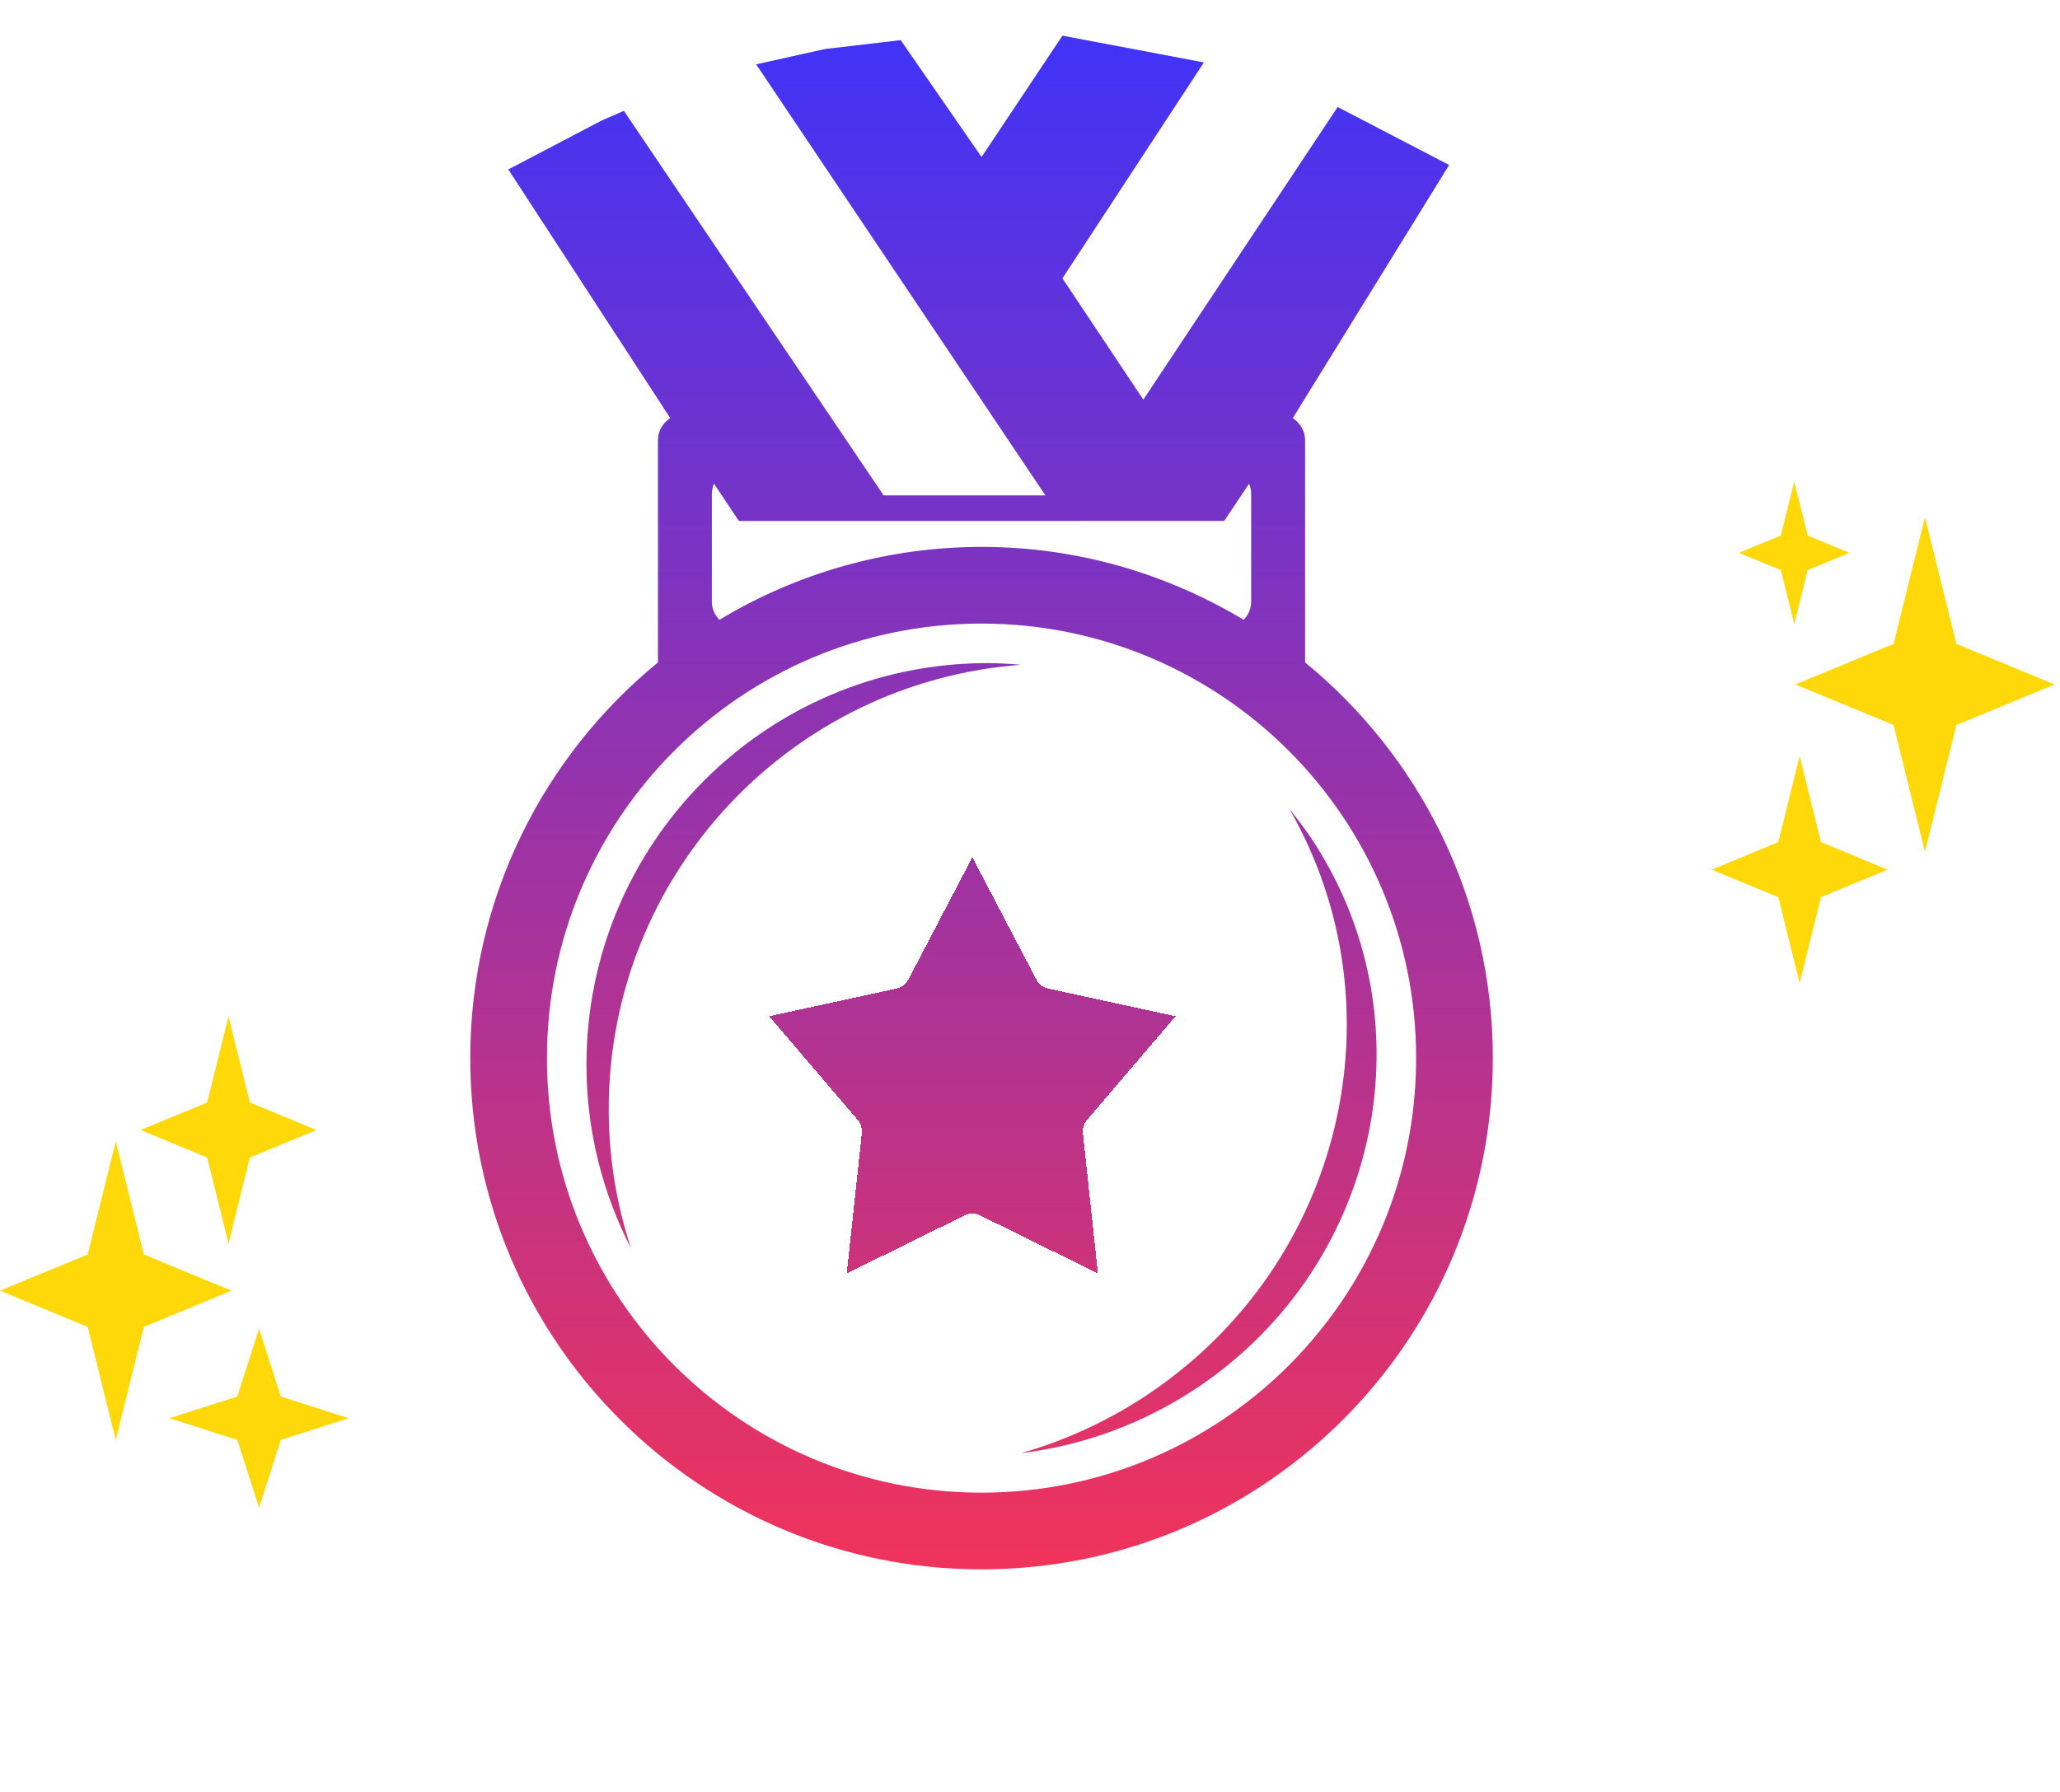 <svg width="231" height="201" viewBox="0 0 231 201" fill="none" xmlns="http://www.w3.org/2000/svg">
<circle cx="110.2" cy="100.5" r="100.5" fill="white" fill-opacity="0.21"/>
<path d="M215.859 58L219.385 72.21L230.398 76.76L219.385 81.31L215.859 95.52L212.333 81.31L201.32 76.76L212.333 72.21L215.859 58Z" fill="#FFD809"/>
<path d="M201.806 84.8L204.199 94.443L211.671 97.53L204.199 100.618L201.806 110.26L199.413 100.618L191.94 97.53L199.413 94.443L201.806 84.8Z" fill="#FFD809"/>
<path d="M201.2 54L202.704 60.06L207.4 62L202.704 63.94L201.2 70L199.696 63.94L195 62L199.696 60.06L201.2 54Z" fill="#FFD809"/>
<path d="M29.05 149L31.488 156.613L39.1 159.05L31.488 161.488L29.05 169.1L26.613 161.488L19 159.05L26.613 156.613L29.05 149Z" fill="#FFD809"/>
<path d="M12.981 128L16.13 140.687L25.962 144.75L16.13 148.812L12.981 161.5L9.833 148.812L0 144.75L9.833 140.687L12.981 128Z" fill="#FFD809"/>
<path d="M25.626 114L28.019 123.643L35.492 126.73L28.019 129.818L25.626 139.46L23.233 129.818L15.76 126.73L23.233 123.643L25.626 114Z" fill="#FFD809"/>
<g filter="url(#filter0_d_311_189)">
<path d="M114.496 70.557C113.248 70.441 111.996 70.377 110.743 70.365C85.895 70.365 65.762 90.535 65.762 115.423C65.762 122.848 67.588 129.828 70.762 136C69.107 130.977 68.262 125.723 68.259 120.434C68.259 94.047 88.644 72.478 114.496 70.557ZM128.795 152.332C124.402 155.274 119.578 157.514 114.496 158.971C121.594 158.097 128.388 155.566 134.327 151.581C154.976 137.7 160.58 110.014 146.846 89.724C146.145 88.711 145.402 87.727 144.619 86.777C157.309 108.945 150.682 137.617 128.795 152.332Z" fill="url(#paint0_linear_311_189)"/>
<path d="M146.347 70.288V45.353C146.347 44.31 145.777 43.433 144.971 42.888L162.5 14.5L150 8L135 3L119.137 0L110.067 13.605L101 0.5L92.5 1.5L79 4.5L67.5 9.5L57 15L75.156 42.885C74.351 43.43 73.781 44.31 73.781 45.353V70.288C60.935 80.803 52.733 96.773 52.733 114.667C52.733 146.329 78.404 172 110.067 172C112.022 172 113.948 171.9 115.852 171.708C144.796 168.809 167.4 144.38 167.4 114.667C167.4 96.773 159.193 80.803 146.347 70.288ZM135 3L150 8L128.207 40.819L119.137 27.213L135 3ZM137.277 54.424L140.066 50.244C140.218 50.602 140.301 50.992 140.301 51.402V63.497C140.299 63.871 140.222 64.241 140.076 64.585C139.93 64.929 139.717 65.242 139.45 65.503C130.85 60.349 120.822 57.333 110.067 57.333C99.71 57.335 89.549 60.161 80.678 65.506C80.14 64.975 79.834 64.253 79.826 63.497V51.402C79.826 50.992 79.915 50.599 80.061 50.244L82.851 54.426L137.277 54.424ZM69.961 8.43L77.316 5.232L79 4.5L81 4.056L84.791 3.213L117.228 51.557H99.087L69.961 8.43ZM110.067 163.4C83.152 163.4 61.333 141.582 61.333 114.667C61.333 87.754 83.152 65.933 110.067 65.933C136.976 65.933 158.8 87.754 158.8 114.667C158.8 141.582 136.976 163.4 110.067 163.4Z" fill="url(#paint1_linear_311_189)"/>
</g>
<g filter="url(#filter1_d_311_189)">
<path d="M108.512 109.321L109.037 108.317L109.563 109.321C110.868 111.815 113.212 113.601 115.962 114.199L117.977 114.637L116.196 116.723C114.5 118.71 113.697 121.308 113.976 123.905L114.207 126.061L113.237 125.583C110.589 124.278 107.485 124.278 104.837 125.583L103.867 126.061L104.099 123.905C104.378 121.308 103.574 118.71 101.878 116.723L100.097 114.637L102.112 114.199C104.862 113.601 107.206 111.815 108.512 109.321Z" stroke="url(#paint2_linear_311_189)" stroke-width="15" shape-rendering="crispEdges"/>
</g>
<defs>
<filter id="filter0_d_311_189" x="48.733" y="0" width="122.667" height="180" filterUnits="userSpaceOnUse" color-interpolation-filters="sRGB">
<feFlood flood-opacity="0" result="BackgroundImageFix"/>
<feColorMatrix in="SourceAlpha" type="matrix" values="0 0 0 0 0 0 0 0 0 0 0 0 0 0 0 0 0 0 127 0" result="hardAlpha"/>
<feOffset dy="4"/>
<feGaussianBlur stdDeviation="2"/>
<feComposite in2="hardAlpha" operator="out"/>
<feColorMatrix type="matrix" values="0 0 0 0 0 0 0 0 0 0 0 0 0 0 0 0 0 0 0.25 0"/>
<feBlend mode="normal" in2="BackgroundImageFix" result="effect1_dropShadow_311_189"/>
<feBlend mode="normal" in="SourceGraphic" in2="effect1_dropShadow_311_189" result="shape"/>
</filter>
<filter id="filter1_d_311_189" x="83.943" y="94.456" width="50.188" height="50.962" filterUnits="userSpaceOnUse" color-interpolation-filters="sRGB">
<feFlood flood-opacity="0" result="BackgroundImageFix"/>
<feColorMatrix in="SourceAlpha" type="matrix" values="0 0 0 0 0 0 0 0 0 0 0 0 0 0 0 0 0 0 127 0" result="hardAlpha"/>
<feOffset dy="4"/>
<feGaussianBlur stdDeviation="2"/>
<feComposite in2="hardAlpha" operator="out"/>
<feColorMatrix type="matrix" values="0 0 0 0 0 0 0 0 0 0 0 0 0 0 0 0 0 0 0.25 0"/>
<feBlend mode="normal" in2="BackgroundImageFix" result="effect1_dropShadow_311_189"/>
<feBlend mode="normal" in="SourceGraphic" in2="effect1_dropShadow_311_189" result="shape"/>
</filter>
<linearGradient id="paint0_linear_311_189" x1="110.067" y1="2.58" x2="110.067" y2="176.816" gradientUnits="userSpaceOnUse">
<stop stop-color="#4333F5"/>
<stop offset="1" stop-color="#F53356"/>
</linearGradient>
<linearGradient id="paint1_linear_311_189" x1="110.067" y1="2.58" x2="110.067" y2="176.816" gradientUnits="userSpaceOnUse">
<stop stop-color="#4333F5"/>
<stop offset="1" stop-color="#F53356"/>
</linearGradient>
<linearGradient id="paint2_linear_311_189" x1="109.037" y1="92.917" x2="109.037" y2="145.188" gradientUnits="userSpaceOnUse">
<stop stop-color="#9D33A3"/>
<stop offset="1" stop-color="#D33374"/>
</linearGradient>
</defs>
</svg>
